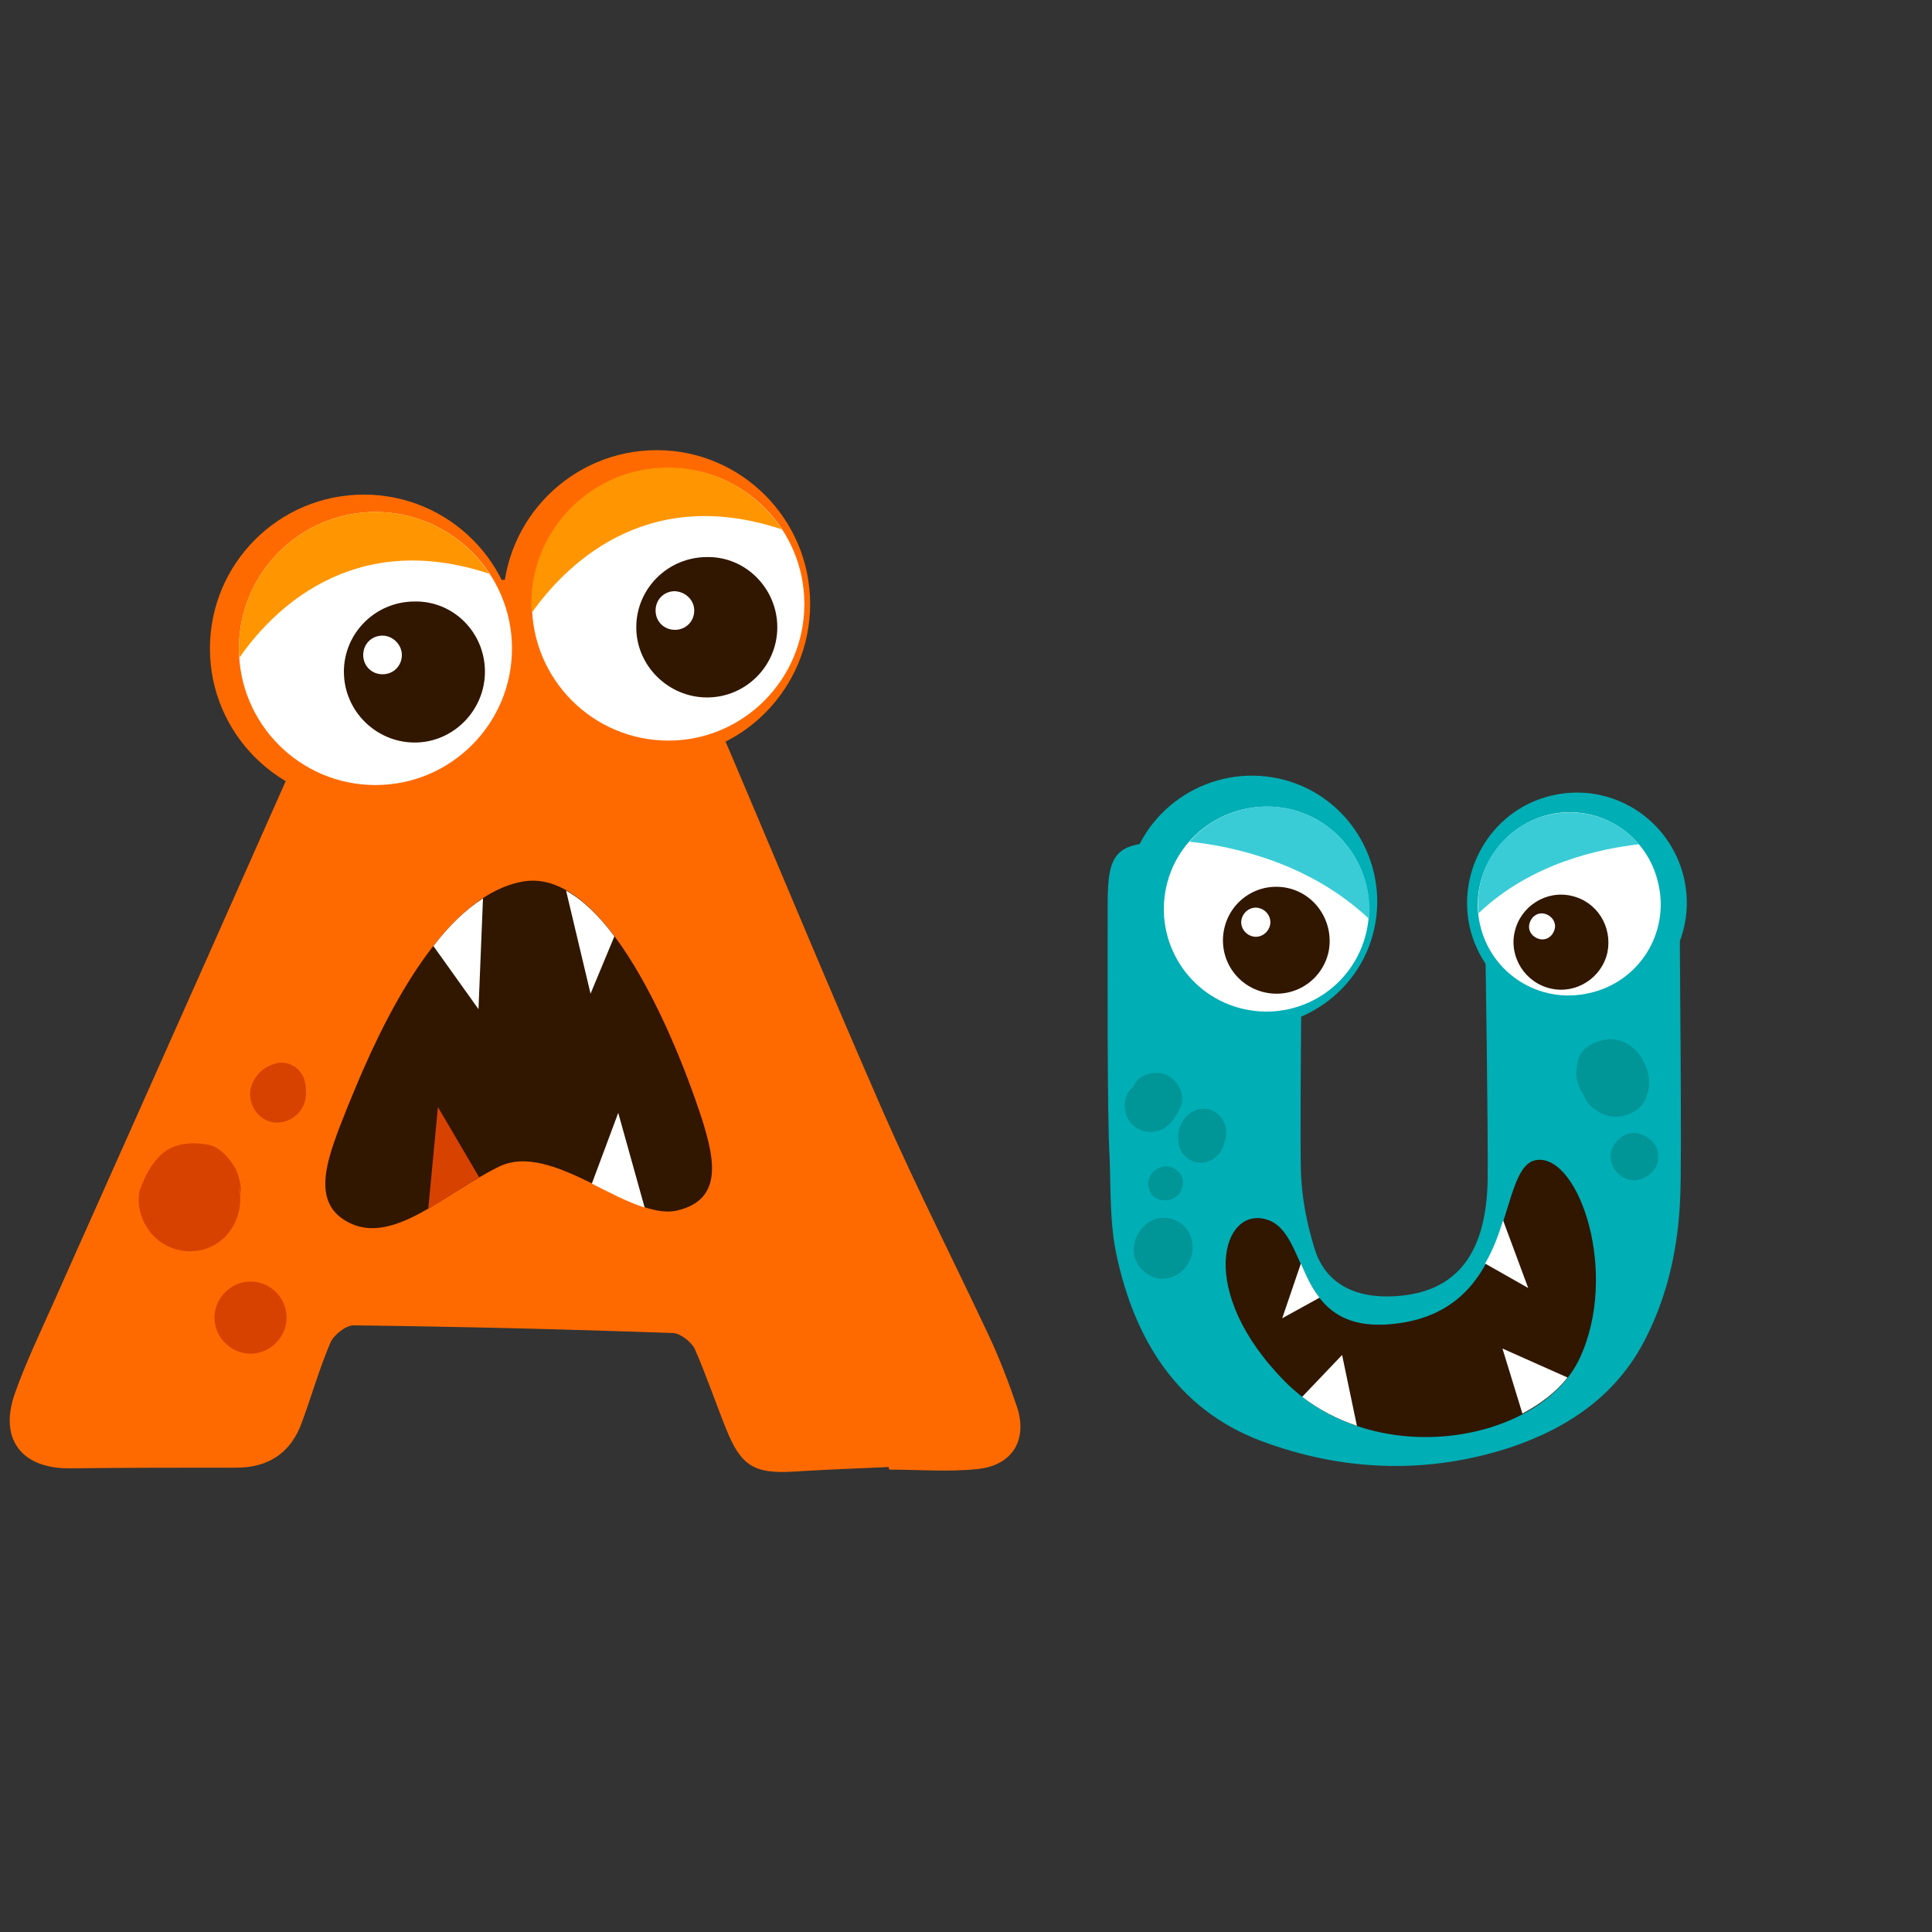 <?xml version="1.0" encoding="utf-8"?>
<!-- Generator: Adobe Illustrator 23.0.0, SVG Export Plug-In . SVG Version: 6.00 Build 0)  -->
<svg version="1.1" id="Layer_1" xmlns="http://www.w3.org/2000/svg" xmlns:xlink="http://www.w3.org/1999/xlink" x="0px" y="0px"
	 viewBox="0 0 300 300" style="enable-background:new 0 0 300 300;" xml:space="preserve">
<rect x="0" y="0" width="300" height="300" fill="#333333" stroke="none"/>
<style type="text/css">
	.st0{fill-rule:evenodd;clip-rule:evenodd;fill:#FF6A00;}
	.st1{fill:#FF6A00;}
	.st2{fill:#FFFFFF;}
	.st3{fill:#FF9500;}
	.st4{fill:#311600;}
	.st5{fill-rule:evenodd;clip-rule:evenodd;fill:#D84200;}
	.st6{fill-rule:evenodd;clip-rule:evenodd;fill:#00AEB5;}
	.st7{fill:#00AEB5;}
	.st8{fill:#39CCD6;}
	.st9{fill-rule:evenodd;clip-rule:evenodd;fill:#009597;}
</style>
<g id="A">
	<path class="st0" d="M138,227.8c-4.9,0.2-9.7,0.4-14.6,0.7c-6.2,0.4-8.3-0.8-10.6-6.5c-1.7-4.2-3.1-8.4-4.9-12.5
		c-0.5-1.1-2.2-2.4-3.3-2.5c-16.6-0.6-33.2-1-49.7-1.2c-1.2,0-3.1,1.5-3.6,2.7c-1.7,4-2.9,8.2-4.4,12.3c-1.7,4.8-5.2,7.1-10.2,7.1
		c-8.6,0-17.2,0-25.8,0.1c-7.5,0.1-11.1-4.5-8.6-11.6c1.7-4.8,3.9-9.4,6-14.1c15.8-35.4,31.6-70.8,47.2-106.2
		c1.8-4.1,4.7-5.8,8.6-5.9C74.7,90,85.3,90,95.9,90.1c4.1,0,6.9,2.1,8.5,6.1c2.9,7,6.1,13.9,9.1,20.9c7.9,18.6,15.6,37.2,23.7,55.7
		c5.1,11.6,10.9,23,16.3,34.5c1.7,3.6,3.1,7.3,4.4,11.1c1.7,5.1-0.6,9.1-6,9.7c-4.6,0.5-9.2,0.1-13.8,0.1
		C138,228,138,227.9,138,227.8"/>
	<path class="st1" d="M125.8,93.8c0,13.2-10.7,23.9-23.8,23.9c-13.2,0-23.9-10.7-23.9-23.9S88.8,69.9,102,69.9
		C115.1,69.9,125.8,80.6,125.8,93.8"/>
	<path class="st2" d="M124.9,93.8c0,11.7-9.5,21.2-21.1,21.2c-11.7,0-21.2-9.5-21.2-21.2s9.5-21.1,21.2-21.1
		C115.4,72.6,124.9,82.1,124.9,93.8"/>
	<path class="st3" d="M121.4,82.2c-3.8-5.8-10.3-9.6-17.7-9.6c-11.7,0-21.2,9.5-21.2,21.1c0,0.5,0,0.9,0.1,1.4
		C87.4,88.4,99.8,75,121.4,82.2"/>
	<path class="st4" d="M120.7,97.4c0,6-4.9,10.9-10.9,10.9s-11-4.9-11-10.9s4.9-10.9,11-10.9C115.8,86.4,120.7,91.4,120.7,97.4"/>
	<path class="st2" d="M107.8,94.8c0,1.7-1.3,3-3,3s-3-1.3-3-3s1.3-3,3-3C106.5,91.9,107.8,93.2,107.8,94.8"/>
	<path class="st1" d="M80.4,100.7c0,13.2-10.7,23.9-23.9,23.9s-23.9-10.7-23.9-23.9s10.7-23.9,23.9-23.9
		C69.7,76.8,80.4,87.5,80.4,100.7"/>
	<path class="st2" d="M79.5,100.7c0,11.7-9.5,21.2-21.2,21.2s-21.2-9.5-21.2-21.2s9.5-21.2,21.2-21.2S79.5,89,79.5,100.7"/>
	<path class="st3" d="M76,89.1c-3.8-5.8-10.3-9.6-17.7-9.6c-11.7,0-21.2,9.5-21.2,21.2c0,0.5,0,0.9,0.1,1.4
		C41.9,95.3,54.4,81.9,76,89.1"/>
	<path class="st4" d="M75.3,104.3c0,6-4.9,11-10.9,11s-11-4.9-11-11c0-6,4.9-10.9,11-10.9C70.4,93.3,75.3,98.2,75.3,104.3"/>
	<path class="st2" d="M62.4,101.7c0,1.7-1.3,3-3,3s-3-1.3-3-3s1.3-3,3-3C61,98.7,62.4,100.1,62.4,101.7"/>
	<path class="st4" d="M109.2,174.4c-2.6-8.3-14.1-40.1-28.1-37.5C67,139.5,57.2,164,54,171.8c-3.1,7.8-6.2,15.1,0.5,18.2
		c6.8,3.1,14.6-4.7,22.9-8.8c8.3-4.2,20.3,8.3,27.6,6.8C112.3,186.4,110.9,180,109.2,174.4"/>
	<path class="st2" d="M75,139.5c-2.8,1.8-5.4,4.4-7.7,7.4l7,9.8L75,139.5z"/>
	<path class="st2" d="M95.4,145.4c-2.3-3.1-4.8-5.6-7.5-7.1l3.8,16L95.4,145.4z"/>
	<path class="st2" d="M91.9,183.8c2.8,1.4,5.6,2.9,8.2,3.7L96,172.8L91.9,183.8z"/>
	<path class="st5" d="M66.5,187.7c2.6-1.5,5.2-3.3,7.9-4.9L68,171.9L66.5,187.7z"/>
	<path class="st5" d="M37.4,185.4c0-0.1,0-0.3,0-0.4c0.1-1-0.5-3.2-1.1-4c-1-1.5-2.3-3-4.2-3.3c-2.6-0.4-5.5-0.2-7.5,2
		c-1.4,1.6-1.9,2.6-2.7,4.6c-0.8,1.8-0.2,4.5,0.8,6.1c1.4,2.4,4,3.9,6.8,3.9c5.3,0,8.7-5,7.6-10C37.3,184.8,37.3,185.2,37.4,185.4"
		/>
	<path class="st5" d="M37.4,185.4C37.4,185.8,37.5,186,37.4,185.4"/>
	<path class="st5" d="M47.5,169.4c0,0,0-0.1,0-0.3c0-0.4-0.1-0.9-0.2-1.3c-0.5-2-2.7-3.3-4.7-2.6c-1.4,0.4-2.5,1.3-3.2,2.6
		c-1.4,2.4-0.1,5.6,2.6,6.4C45.1,174.9,47.8,172.3,47.5,169.4"/>
	<path class="st5" d="M38.9,199c-3.1,0-5.6,2.6-5.6,5.6c0,3.1,2.6,5.6,5.6,5.6c3.1,0,5.6-2.6,5.6-5.6C44.5,201.5,42,199,38.9,199"/>
</g>
<g id="u">
	<path class="st6" d="M172,140.1c0-7.7,1.4-9.3,9.1-9.3c5.1,0,10.3,0.2,15.5,0.5c3.7,0.1,5.4,1.7,5.5,5.5c0.2,5.1-0.3,35.1-0.1,44.9
		c0.1,4.1,0.9,8.2,2.1,12.1c1.9,6.3,7.5,8,13.4,7.4c9.5-0.9,13.3-7.6,13.5-17.9c0.1-5.8-0.3-35.3-0.5-44.3c-0.1-5.5,1.8-7.6,7.3-7.6
		c5.1,0.1,10.1,0,15.2,0.1c1.4,0,2.9,0.2,4.3,0.5c2.1,0.5,3.5,1.8,3.5,4.1c0,11.1,0.4,44.4,0.1,49.9c-0.3,7.4-1.8,14.6-5.1,21.3
		c-4.4,9.1-12,14.3-21.1,17.4c-13,4.3-26.3,3.8-39-1c-12.9-4.9-19.5-15.7-22.3-28.7c-1.1-5-0.9-10.2-1.1-15.3
		C171.9,173.9,172,147.7,172,140.1"/>
	<path class="st7" d="M213.4,144.2c-2.3,10.5-12.8,17.1-23.3,14.8c-10.5-2.3-17.1-12.8-14.8-23.3s12.8-17.1,23.3-14.8
		C209.1,123.2,215.7,133.7,213.4,144.2"/>
	<path class="st2" d="M212.2,144.6c-1.9,8.6-10.4,14-19,12.1s-14-10.4-12.1-19c1.9-8.6,10.4-13.9,19-12.1
		C208.7,127.5,214.1,136.1,212.2,144.6"/>
	<path class="st4" d="M200,137.9c-4.5-1-8.9,1.8-9.9,6.3c-1,4.5,1.8,8.9,6.3,9.9c4.5,1,8.9-1.8,9.9-6.3
		C207.2,143.3,204.4,138.9,200,137.9"/>
	<path class="st2" d="M197.2,143.7c-0.3,1.2-1.5,2-2.7,1.7c-1.2-0.3-2-1.5-1.7-2.7c0.3-1.2,1.5-2,2.7-1.7
		C196.7,141.3,197.5,142.5,197.2,143.7"/>
	<path class="st8" d="M200.2,125.6c-5.9-1.3-11.9,0.9-15.5,5.1c6.8,0.7,18.7,3.3,27.9,12C213.3,134.9,208.1,127.4,200.2,125.6"/>
	<path class="st7" d="M228.2,143.9c2.1,9.2,11.2,15,20.4,12.9s15-11.2,12.9-20.4c-2.1-9.2-11.2-15-20.4-12.9
		C232,125.5,226.2,134.7,228.2,143.9"/>
	<path class="st2" d="M229.8,143.5c1.7,7.7,9.3,12.5,17,10.7c7.7-1.7,12.5-9.3,10.7-17c-1.7-7.7-9.3-12.5-17-10.7
		C233,128.3,228.1,135.9,229.8,143.5"/>
	<path class="st4" d="M244,139.1c-3.9-0.9-7.9,1.6-8.8,5.6c-0.9,3.9,1.6,7.9,5.6,8.8c3.9,0.9,7.9-1.6,8.8-5.6
		C250.4,143.9,248,140,244,139.1"/>
	<path class="st2" d="M241.4,144.3c-0.3,1.1-1.3,1.8-2.4,1.5c-1.1-0.3-1.8-1.3-1.5-2.4s1.3-1.8,2.4-1.5
		C241,142.2,241.7,143.3,241.4,144.3"/>
	<path class="st8" d="M240.6,126.5c5.3-1.2,10.6,0.7,13.9,4.6c-6.1,0.7-16.7,2.9-24.9,10.7C228.8,134.8,233.5,128.1,240.6,126.5"/>
	<path class="st4" d="M196.8,189.4c7,2.3,3.7,19.1,21.5,15.9c17.7-3.3,14-24.7,20.5-25.2s12.6,17.7,6.5,30.8s-31.7,17.7-45.7,3.7
		C185.6,200.5,189.8,187.1,196.8,189.4"/>
	<path class="st2" d="M204.9,201.5c-1.3-1.6-2.1-3.5-2.9-5.3l-2.9,8.5L204.9,201.5z"/>
	<path class="st2" d="M233.4,189.5c-0.7,2.2-1.5,4.5-2.8,6.7l6.7,3.8L233.4,189.5z"/>
	<path class="st2" d="M202.2,216.9c2.6,2,5.5,3.5,8.5,4.5l-2.3-11L202.2,216.9z"/>
	<path class="st2" d="M236.4,219.5c2.8-1.5,5.2-3.3,7-5.6l-10.1-4.5L236.4,219.5z"/>
	<path class="st9" d="M255.9,166.7c-0.1-0.7-0.5-1.5-0.8-2.1c-1-2-3.4-3.5-5.6-3.2c-1.9,0.3-4.1,1.3-4.5,3.4
		c-0.1,0.6-0.2,1.1-0.2,1.7c-0.1,1.1,0.3,2,0.7,2.9c0.1,0.3,0.3,0.5,0.5,0.8c-0.5-1.2-0.4-1.1,0.2,0.5c0.3,0.5,0.6,0.9,1,1.2
		c1.1,0.9,2.2,1.5,3.7,1.5c1.7,0,3.7-0.9,4.5-2.5C256,169.5,256.3,168.3,255.9,166.7"/>
	<path class="st9" d="M255,176.2c-0.1-0.1-0.2-0.1-0.3-0.1c-2.3-0.8-4.6,1.3-4.6,3.5c0,2.2,2.3,4.3,4.6,3.5c0.4-0.1,0.8-0.3,1.1-0.5
		c1.1-0.7,1.7-1.7,1.7-3C257.5,177.9,256.4,176.8,255,176.2"/>
	<path class="st9" d="M181.5,167.1c-1.7-1-4.5-0.5-5.4,1.4c0,0,0,0,0,0.1c-0.1,0.1-0.2,0.2-0.3,0.3c-1.6,1.5-1.5,4.2,0,5.7
		s4.2,1.6,5.7,0c0.9-0.9,1.4-1.8,1.9-2.9C184,169.9,182.9,167.9,181.5,167.1"/>
	<path class="st9" d="M183.6,182.9c-0.2-0.6-0.7-1.1-1.2-1.4c-1.7-1.1-4.1,0.3-4.1,2.3c0,2.8,3.5,3.5,5,1.3
		C183.6,184.5,183.8,183.6,183.6,182.9"/>
	<path class="st9" d="M184.6,191.3c-1.2-2-4-2.9-6.1-1.6c-2.6,1.7-3.5,5.4-0.9,7.7c1.8,1.6,4.1,1.5,5.9,0c0.4-0.3,0.7-0.7,0.9-1.1
		C185.4,194.9,185.4,192.9,184.6,191.3"/>
	<path class="st9" d="M187.8,172.3c-2.1-0.5-3.7,0.7-4.5,2.5c-0.1,0.3-0.3,0.7-0.3,1.1c-0.3,2,0.5,3.9,2.5,4.5
		c2.4,0.7,4.5-1.2,4.7-3.5c-0.1,1.2,0,0.3,0.1-0.1C190.8,174.8,189.6,172.8,187.8,172.3"/>
</g>
</svg>
